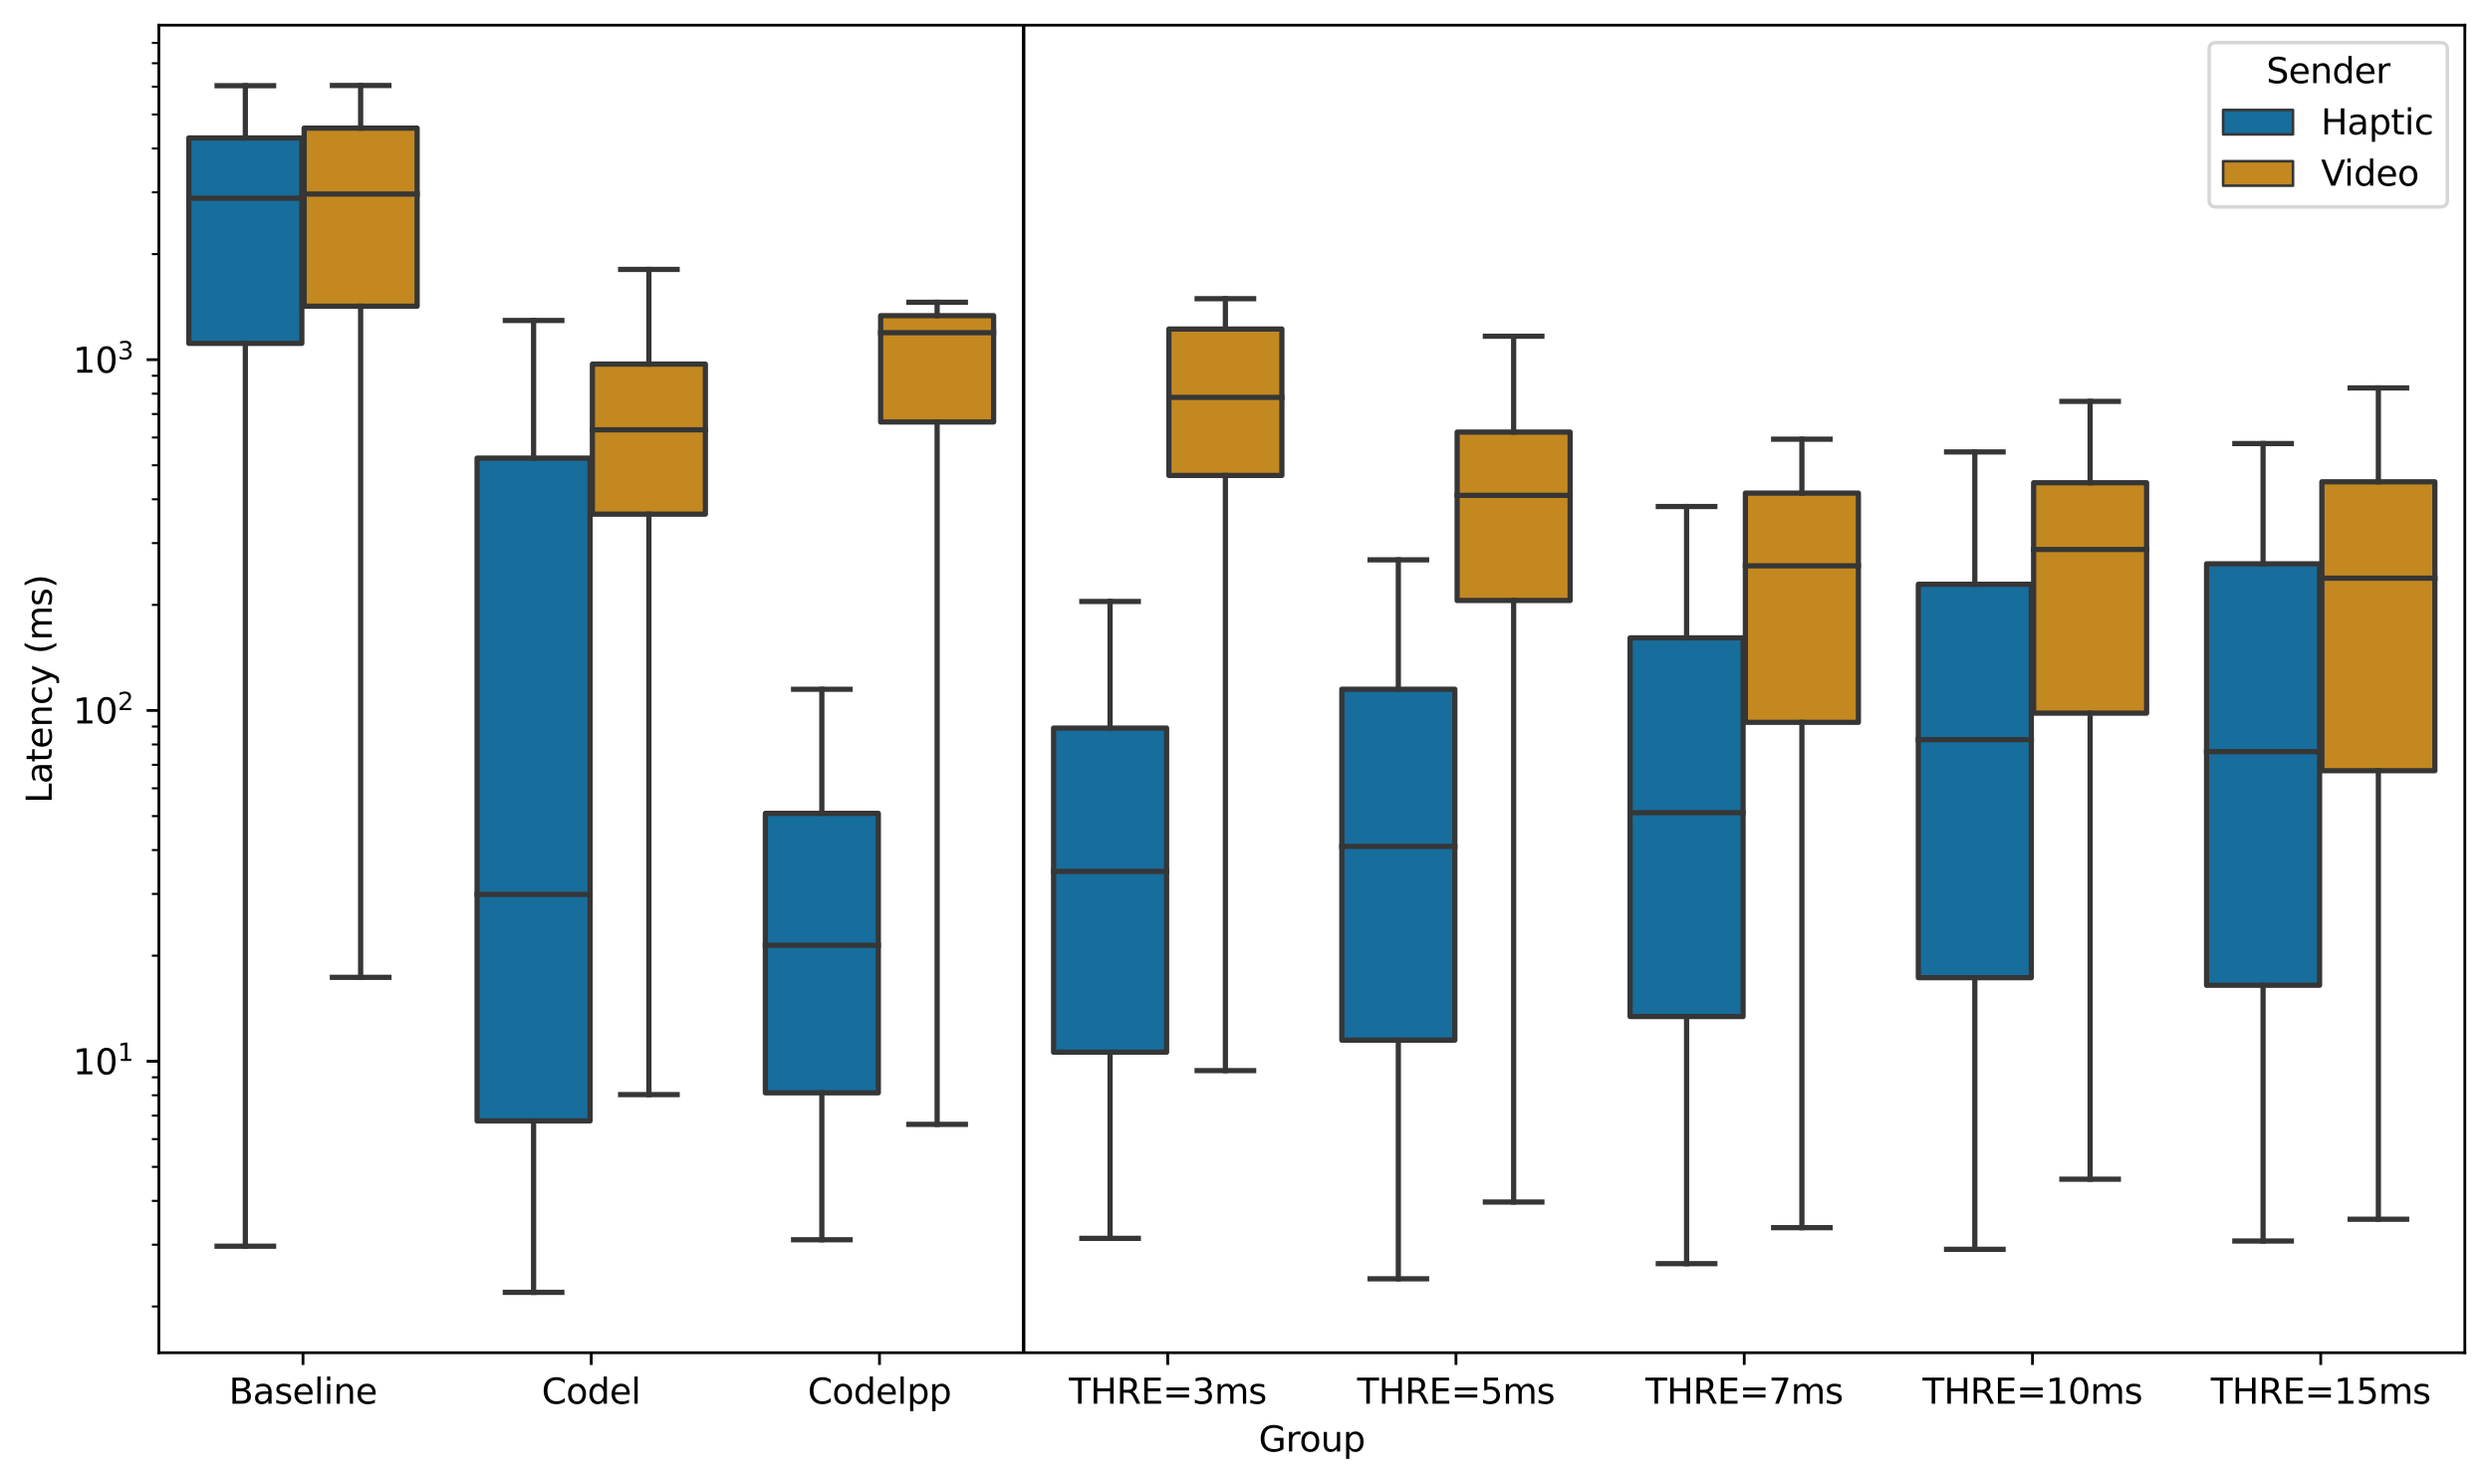 <?xml version="1.0" encoding="utf-8" standalone="no"?>
<!DOCTYPE svg PUBLIC "-//W3C//DTD SVG 1.1//EN"
  "http://www.w3.org/Graphics/SVG/1.1/DTD/svg11.dtd">
<svg xmlns:xlink="http://www.w3.org/1999/xlink" width="712.8pt" height="424.8pt" viewBox="0 0 712.8 424.8" xmlns="http://www.w3.org/2000/svg" version="1.1">
 <defs>
  <style type="text/css">*{stroke-linejoin: round; stroke-linecap: butt}</style>
 </defs>
 <g id="figure_1">
  <g id="patch_1">
   <path d="M 0 424.8 
L 712.8 424.8 
L 712.8 0 
L 0 0 
z
" style="fill: #ffffff"/>
  </g>
  <g id="axes_1">
   <g id="patch_2">
    <path d="M 45.478 387.244 
L 705.6 387.244 
L 705.6 7.2 
L 45.478 7.2 
z
" style="fill: #ffffff"/>
   </g>
   <g id="patch_3">
    <path d="M 54.06 98.296 
L 86.406 98.296 
L 86.406 39.485 
L 54.06 39.485 
L 54.06 98.296 
z
" clip-path="url(#pc4d093d061)" style="fill: #176d9c; stroke: #363636; stroke-width: 1.5; stroke-linejoin: miter"/>
   </g>
   <g id="patch_4">
    <path d="M 87.066 87.662 
L 119.412 87.662 
L 119.412 36.674 
L 87.066 36.674 
L 87.066 87.662 
z
" clip-path="url(#pc4d093d061)" style="fill: #c38820; stroke: #363636; stroke-width: 1.5; stroke-linejoin: miter"/>
   </g>
   <g id="patch_5">
    <path d="M 136.575 320.885 
L 168.921 320.885 
L 168.921 131.146 
L 136.575 131.146 
L 136.575 320.885 
z
" clip-path="url(#pc4d093d061)" style="fill: #176d9c; stroke: #363636; stroke-width: 1.5; stroke-linejoin: miter"/>
   </g>
   <g id="patch_6">
    <path d="M 169.581 147.182 
L 201.927 147.182 
L 201.927 104.231 
L 169.581 104.231 
L 169.581 147.182 
z
" clip-path="url(#pc4d093d061)" style="fill: #c38820; stroke: #363636; stroke-width: 1.5; stroke-linejoin: miter"/>
   </g>
   <g id="patch_7">
    <path d="M 219.09 312.845 
L 251.436 312.845 
L 251.436 232.841 
L 219.09 232.841 
L 219.09 312.845 
z
" clip-path="url(#pc4d093d061)" style="fill: #176d9c; stroke: #363636; stroke-width: 1.5; stroke-linejoin: miter"/>
   </g>
   <g id="patch_8">
    <path d="M 252.096 120.802 
L 284.442 120.802 
L 284.442 90.363 
L 252.096 90.363 
L 252.096 120.802 
z
" clip-path="url(#pc4d093d061)" style="fill: #c38820; stroke: #363636; stroke-width: 1.5; stroke-linejoin: miter"/>
   </g>
   <g id="patch_9">
    <path d="M 301.605 301.22 
L 333.951 301.22 
L 333.951 208.423 
L 301.605 208.423 
L 301.605 301.22 
z
" clip-path="url(#pc4d093d061)" style="fill: #176d9c; stroke: #363636; stroke-width: 1.5; stroke-linejoin: miter"/>
   </g>
   <g id="patch_10">
    <path d="M 334.612 136.107 
L 366.957 136.107 
L 366.957 94.196 
L 334.612 94.196 
L 334.612 136.107 
z
" clip-path="url(#pc4d093d061)" style="fill: #c38820; stroke: #363636; stroke-width: 1.5; stroke-linejoin: miter"/>
   </g>
   <g id="patch_11">
    <path d="M 384.121 297.769 
L 416.467 297.769 
L 416.467 197.302 
L 384.121 197.302 
L 384.121 297.769 
z
" clip-path="url(#pc4d093d061)" style="fill: #176d9c; stroke: #363636; stroke-width: 1.5; stroke-linejoin: miter"/>
   </g>
   <g id="patch_12">
    <path d="M 417.127 171.904 
L 449.473 171.904 
L 449.473 123.7 
L 417.127 123.7 
L 417.127 171.904 
z
" clip-path="url(#pc4d093d061)" style="fill: #c38820; stroke: #363636; stroke-width: 1.5; stroke-linejoin: miter"/>
   </g>
   <g id="patch_13">
    <path d="M 466.636 291.011 
L 498.982 291.011 
L 498.982 182.596 
L 466.636 182.596 
L 466.636 291.011 
z
" clip-path="url(#pc4d093d061)" style="fill: #176d9c; stroke: #363636; stroke-width: 1.5; stroke-linejoin: miter"/>
   </g>
   <g id="patch_14">
    <path d="M 499.642 206.788 
L 531.988 206.788 
L 531.988 141.162 
L 499.642 141.162 
L 499.642 206.788 
z
" clip-path="url(#pc4d093d061)" style="fill: #c38820; stroke: #363636; stroke-width: 1.5; stroke-linejoin: miter"/>
   </g>
   <g id="patch_15">
    <path d="M 549.151 279.875 
L 581.497 279.875 
L 581.497 167.263 
L 549.151 167.263 
L 549.151 279.875 
z
" clip-path="url(#pc4d093d061)" style="fill: #176d9c; stroke: #363636; stroke-width: 1.5; stroke-linejoin: miter"/>
   </g>
   <g id="patch_16">
    <path d="M 582.157 204.148 
L 614.503 204.148 
L 614.503 138.197 
L 582.157 138.197 
L 582.157 204.148 
z
" clip-path="url(#pc4d093d061)" style="fill: #c38820; stroke: #363636; stroke-width: 1.5; stroke-linejoin: miter"/>
   </g>
   <g id="patch_17">
    <path d="M 631.666 282.056 
L 664.012 282.056 
L 664.012 161.408 
L 631.666 161.408 
L 631.666 282.056 
z
" clip-path="url(#pc4d093d061)" style="fill: #176d9c; stroke: #363636; stroke-width: 1.5; stroke-linejoin: miter"/>
   </g>
   <g id="patch_18">
    <path d="M 664.672 220.63 
L 697.018 220.63 
L 697.018 137.931 
L 664.672 137.931 
L 664.672 220.63 
z
" clip-path="url(#pc4d093d061)" style="fill: #c38820; stroke: #363636; stroke-width: 1.5; stroke-linejoin: miter"/>
   </g>
   <g id="patch_19">
    <path d="M 86.736 100826.797 
L 86.736 100826.797 
L 86.736 100826.797 
L 86.736 100826.797 
z
" clip-path="url(#pc4d093d061)" style="fill: #176d9c; stroke: #363636; stroke-width: 0.75; stroke-linejoin: miter"/>
   </g>
   <g id="patch_20">
    <path d="M 86.736 100826.797 
L 86.736 100826.797 
L 86.736 100826.797 
L 86.736 100826.797 
z
" clip-path="url(#pc4d093d061)" style="fill: #c38820; stroke: #363636; stroke-width: 0.75; stroke-linejoin: miter"/>
   </g>
   <g id="matplotlib.axis_1">
    <g id="xtick_1">
     <g id="line2d_1">
      <defs>
       <path id="mf1790485cf" d="M 0 0 
L 0 3.5 
" style="stroke: #000000; stroke-width: 0.8"/>
      </defs>
      <g>
       <use xlink:href="#mf1790485cf" x="86.736" y="387.244" style="stroke: #000000; stroke-width: 0.8"/>
      </g>
     </g>
     <g id="text_1">
      <!-- Baseline -->
      <g transform="translate(65.537 401.842) scale(0.1 -0.1)">
       <defs>
        <path id="DejaVuSans-42" d="M 1259 2228 
L 1259 519 
L 2272 519 
Q 2781 519 3026 730 
Q 3272 941 3272 1375 
Q 3272 1813 3026 2020 
Q 2781 2228 2272 2228 
L 1259 2228 
z
M 1259 4147 
L 1259 2741 
L 2194 2741 
Q 2656 2741 2882 2914 
Q 3109 3088 3109 3444 
Q 3109 3797 2882 3972 
Q 2656 4147 2194 4147 
L 1259 4147 
z
M 628 4666 
L 2241 4666 
Q 2963 4666 3353 4366 
Q 3744 4066 3744 3513 
Q 3744 3084 3544 2831 
Q 3344 2578 2956 2516 
Q 3422 2416 3680 2098 
Q 3938 1781 3938 1306 
Q 3938 681 3513 340 
Q 3088 0 2303 0 
L 628 0 
L 628 4666 
z
" transform="scale(0.016)"/>
        <path id="DejaVuSans-61" d="M 2194 1759 
Q 1497 1759 1228 1600 
Q 959 1441 959 1056 
Q 959 750 1161 570 
Q 1363 391 1709 391 
Q 2188 391 2477 730 
Q 2766 1069 2766 1631 
L 2766 1759 
L 2194 1759 
z
M 3341 1997 
L 3341 0 
L 2766 0 
L 2766 531 
Q 2569 213 2275 61 
Q 1981 -91 1556 -91 
Q 1019 -91 701 211 
Q 384 513 384 1019 
Q 384 1609 779 1909 
Q 1175 2209 1959 2209 
L 2766 2209 
L 2766 2266 
Q 2766 2663 2505 2880 
Q 2244 3097 1772 3097 
Q 1472 3097 1187 3025 
Q 903 2953 641 2809 
L 641 3341 
Q 956 3463 1253 3523 
Q 1550 3584 1831 3584 
Q 2591 3584 2966 3190 
Q 3341 2797 3341 1997 
z
" transform="scale(0.016)"/>
        <path id="DejaVuSans-73" d="M 2834 3397 
L 2834 2853 
Q 2591 2978 2328 3040 
Q 2066 3103 1784 3103 
Q 1356 3103 1142 2972 
Q 928 2841 928 2578 
Q 928 2378 1081 2264 
Q 1234 2150 1697 2047 
L 1894 2003 
Q 2506 1872 2764 1633 
Q 3022 1394 3022 966 
Q 3022 478 2636 193 
Q 2250 -91 1575 -91 
Q 1294 -91 989 -36 
Q 684 19 347 128 
L 347 722 
Q 666 556 975 473 
Q 1284 391 1588 391 
Q 1994 391 2212 530 
Q 2431 669 2431 922 
Q 2431 1156 2273 1281 
Q 2116 1406 1581 1522 
L 1381 1569 
Q 847 1681 609 1914 
Q 372 2147 372 2553 
Q 372 3047 722 3315 
Q 1072 3584 1716 3584 
Q 2034 3584 2315 3537 
Q 2597 3491 2834 3397 
z
" transform="scale(0.016)"/>
        <path id="DejaVuSans-65" d="M 3597 1894 
L 3597 1613 
L 953 1613 
Q 991 1019 1311 708 
Q 1631 397 2203 397 
Q 2534 397 2845 478 
Q 3156 559 3463 722 
L 3463 178 
Q 3153 47 2828 -22 
Q 2503 -91 2169 -91 
Q 1331 -91 842 396 
Q 353 884 353 1716 
Q 353 2575 817 3079 
Q 1281 3584 2069 3584 
Q 2775 3584 3186 3129 
Q 3597 2675 3597 1894 
z
M 3022 2063 
Q 3016 2534 2758 2815 
Q 2500 3097 2075 3097 
Q 1594 3097 1305 2825 
Q 1016 2553 972 2059 
L 3022 2063 
z
" transform="scale(0.016)"/>
        <path id="DejaVuSans-6c" d="M 603 4863 
L 1178 4863 
L 1178 0 
L 603 0 
L 603 4863 
z
" transform="scale(0.016)"/>
        <path id="DejaVuSans-69" d="M 603 3500 
L 1178 3500 
L 1178 0 
L 603 0 
L 603 3500 
z
M 603 4863 
L 1178 4863 
L 1178 4134 
L 603 4134 
L 603 4863 
z
" transform="scale(0.016)"/>
        <path id="DejaVuSans-6e" d="M 3513 2113 
L 3513 0 
L 2938 0 
L 2938 2094 
Q 2938 2591 2744 2837 
Q 2550 3084 2163 3084 
Q 1697 3084 1428 2787 
Q 1159 2491 1159 1978 
L 1159 0 
L 581 0 
L 581 3500 
L 1159 3500 
L 1159 2956 
Q 1366 3272 1645 3428 
Q 1925 3584 2291 3584 
Q 2894 3584 3203 3211 
Q 3513 2838 3513 2113 
z
" transform="scale(0.016)"/>
       </defs>
       <use xlink:href="#DejaVuSans-42"/>
       <use xlink:href="#DejaVuSans-61" x="68.604"/>
       <use xlink:href="#DejaVuSans-73" x="129.883"/>
       <use xlink:href="#DejaVuSans-65" x="181.982"/>
       <use xlink:href="#DejaVuSans-6c" x="243.506"/>
       <use xlink:href="#DejaVuSans-69" x="271.289"/>
       <use xlink:href="#DejaVuSans-6e" x="299.072"/>
       <use xlink:href="#DejaVuSans-65" x="362.451"/>
      </g>
     </g>
    </g>
    <g id="xtick_2">
     <g id="line2d_2">
      <g>
       <use xlink:href="#mf1790485cf" x="169.251" y="387.244" style="stroke: #000000; stroke-width: 0.8"/>
      </g>
     </g>
     <g id="text_2">
      <!-- Codel -->
      <g transform="translate(155.06 401.842) scale(0.1 -0.1)">
       <defs>
        <path id="DejaVuSans-43" d="M 4122 4306 
L 4122 3641 
Q 3803 3938 3442 4084 
Q 3081 4231 2675 4231 
Q 1875 4231 1450 3742 
Q 1025 3253 1025 2328 
Q 1025 1406 1450 917 
Q 1875 428 2675 428 
Q 3081 428 3442 575 
Q 3803 722 4122 1019 
L 4122 359 
Q 3791 134 3420 21 
Q 3050 -91 2638 -91 
Q 1578 -91 968 557 
Q 359 1206 359 2328 
Q 359 3453 968 4101 
Q 1578 4750 2638 4750 
Q 3056 4750 3426 4639 
Q 3797 4528 4122 4306 
z
" transform="scale(0.016)"/>
        <path id="DejaVuSans-6f" d="M 1959 3097 
Q 1497 3097 1228 2736 
Q 959 2375 959 1747 
Q 959 1119 1226 758 
Q 1494 397 1959 397 
Q 2419 397 2687 759 
Q 2956 1122 2956 1747 
Q 2956 2369 2687 2733 
Q 2419 3097 1959 3097 
z
M 1959 3584 
Q 2709 3584 3137 3096 
Q 3566 2609 3566 1747 
Q 3566 888 3137 398 
Q 2709 -91 1959 -91 
Q 1206 -91 779 398 
Q 353 888 353 1747 
Q 353 2609 779 3096 
Q 1206 3584 1959 3584 
z
" transform="scale(0.016)"/>
        <path id="DejaVuSans-64" d="M 2906 2969 
L 2906 4863 
L 3481 4863 
L 3481 0 
L 2906 0 
L 2906 525 
Q 2725 213 2448 61 
Q 2172 -91 1784 -91 
Q 1150 -91 751 415 
Q 353 922 353 1747 
Q 353 2572 751 3078 
Q 1150 3584 1784 3584 
Q 2172 3584 2448 3432 
Q 2725 3281 2906 2969 
z
M 947 1747 
Q 947 1113 1208 752 
Q 1469 391 1925 391 
Q 2381 391 2643 752 
Q 2906 1113 2906 1747 
Q 2906 2381 2643 2742 
Q 2381 3103 1925 3103 
Q 1469 3103 1208 2742 
Q 947 2381 947 1747 
z
" transform="scale(0.016)"/>
       </defs>
       <use xlink:href="#DejaVuSans-43"/>
       <use xlink:href="#DejaVuSans-6f" x="69.824"/>
       <use xlink:href="#DejaVuSans-64" x="131.006"/>
       <use xlink:href="#DejaVuSans-65" x="194.482"/>
       <use xlink:href="#DejaVuSans-6c" x="256.006"/>
      </g>
     </g>
    </g>
    <g id="xtick_3">
     <g id="line2d_3">
      <g>
       <use xlink:href="#mf1790485cf" x="251.766" y="387.244" style="stroke: #000000; stroke-width: 0.8"/>
      </g>
     </g>
     <g id="text_3">
      <!-- Codelpp -->
      <g transform="translate(231.227 401.842) scale(0.1 -0.1)">
       <defs>
        <path id="DejaVuSans-70" d="M 1159 525 
L 1159 -1331 
L 581 -1331 
L 581 3500 
L 1159 3500 
L 1159 2969 
Q 1341 3281 1617 3432 
Q 1894 3584 2278 3584 
Q 2916 3584 3314 3078 
Q 3713 2572 3713 1747 
Q 3713 922 3314 415 
Q 2916 -91 2278 -91 
Q 1894 -91 1617 61 
Q 1341 213 1159 525 
z
M 3116 1747 
Q 3116 2381 2855 2742 
Q 2594 3103 2138 3103 
Q 1681 3103 1420 2742 
Q 1159 2381 1159 1747 
Q 1159 1113 1420 752 
Q 1681 391 2138 391 
Q 2594 391 2855 752 
Q 3116 1113 3116 1747 
z
" transform="scale(0.016)"/>
       </defs>
       <use xlink:href="#DejaVuSans-43"/>
       <use xlink:href="#DejaVuSans-6f" x="69.824"/>
       <use xlink:href="#DejaVuSans-64" x="131.006"/>
       <use xlink:href="#DejaVuSans-65" x="194.482"/>
       <use xlink:href="#DejaVuSans-6c" x="256.006"/>
       <use xlink:href="#DejaVuSans-70" x="283.789"/>
       <use xlink:href="#DejaVuSans-70" x="347.266"/>
      </g>
     </g>
    </g>
    <g id="xtick_4">
     <g id="line2d_4">
      <g>
       <use xlink:href="#mf1790485cf" x="334.281" y="387.244" style="stroke: #000000; stroke-width: 0.8"/>
      </g>
     </g>
     <g id="text_4">
      <!-- THRE=3ms -->
      <g transform="translate(305.988 401.842) scale(0.1 -0.1)">
       <defs>
        <path id="DejaVuSans-54" d="M -19 4666 
L 3928 4666 
L 3928 4134 
L 2272 4134 
L 2272 0 
L 1638 0 
L 1638 4134 
L -19 4134 
L -19 4666 
z
" transform="scale(0.016)"/>
        <path id="DejaVuSans-48" d="M 628 4666 
L 1259 4666 
L 1259 2753 
L 3553 2753 
L 3553 4666 
L 4184 4666 
L 4184 0 
L 3553 0 
L 3553 2222 
L 1259 2222 
L 1259 0 
L 628 0 
L 628 4666 
z
" transform="scale(0.016)"/>
        <path id="DejaVuSans-52" d="M 2841 2188 
Q 3044 2119 3236 1894 
Q 3428 1669 3622 1275 
L 4263 0 
L 3584 0 
L 2988 1197 
Q 2756 1666 2539 1819 
Q 2322 1972 1947 1972 
L 1259 1972 
L 1259 0 
L 628 0 
L 628 4666 
L 2053 4666 
Q 2853 4666 3247 4331 
Q 3641 3997 3641 3322 
Q 3641 2881 3436 2590 
Q 3231 2300 2841 2188 
z
M 1259 4147 
L 1259 2491 
L 2053 2491 
Q 2509 2491 2742 2702 
Q 2975 2913 2975 3322 
Q 2975 3731 2742 3939 
Q 2509 4147 2053 4147 
L 1259 4147 
z
" transform="scale(0.016)"/>
        <path id="DejaVuSans-45" d="M 628 4666 
L 3578 4666 
L 3578 4134 
L 1259 4134 
L 1259 2753 
L 3481 2753 
L 3481 2222 
L 1259 2222 
L 1259 531 
L 3634 531 
L 3634 0 
L 628 0 
L 628 4666 
z
" transform="scale(0.016)"/>
        <path id="DejaVuSans-3d" d="M 678 2906 
L 4684 2906 
L 4684 2381 
L 678 2381 
L 678 2906 
z
M 678 1631 
L 4684 1631 
L 4684 1100 
L 678 1100 
L 678 1631 
z
" transform="scale(0.016)"/>
        <path id="DejaVuSans-33" d="M 2597 2516 
Q 3050 2419 3304 2112 
Q 3559 1806 3559 1356 
Q 3559 666 3084 287 
Q 2609 -91 1734 -91 
Q 1441 -91 1130 -33 
Q 819 25 488 141 
L 488 750 
Q 750 597 1062 519 
Q 1375 441 1716 441 
Q 2309 441 2620 675 
Q 2931 909 2931 1356 
Q 2931 1769 2642 2001 
Q 2353 2234 1838 2234 
L 1294 2234 
L 1294 2753 
L 1863 2753 
Q 2328 2753 2575 2939 
Q 2822 3125 2822 3475 
Q 2822 3834 2567 4026 
Q 2313 4219 1838 4219 
Q 1578 4219 1281 4162 
Q 984 4106 628 3988 
L 628 4550 
Q 988 4650 1302 4700 
Q 1616 4750 1894 4750 
Q 2613 4750 3031 4423 
Q 3450 4097 3450 3541 
Q 3450 3153 3228 2886 
Q 3006 2619 2597 2516 
z
" transform="scale(0.016)"/>
        <path id="DejaVuSans-6d" d="M 3328 2828 
Q 3544 3216 3844 3400 
Q 4144 3584 4550 3584 
Q 5097 3584 5394 3201 
Q 5691 2819 5691 2113 
L 5691 0 
L 5113 0 
L 5113 2094 
Q 5113 2597 4934 2840 
Q 4756 3084 4391 3084 
Q 3944 3084 3684 2787 
Q 3425 2491 3425 1978 
L 3425 0 
L 2847 0 
L 2847 2094 
Q 2847 2600 2669 2842 
Q 2491 3084 2119 3084 
Q 1678 3084 1418 2786 
Q 1159 2488 1159 1978 
L 1159 0 
L 581 0 
L 581 3500 
L 1159 3500 
L 1159 2956 
Q 1356 3278 1631 3431 
Q 1906 3584 2284 3584 
Q 2666 3584 2933 3390 
Q 3200 3197 3328 2828 
z
" transform="scale(0.016)"/>
       </defs>
       <use xlink:href="#DejaVuSans-54"/>
       <use xlink:href="#DejaVuSans-48" x="61.084"/>
       <use xlink:href="#DejaVuSans-52" x="136.279"/>
       <use xlink:href="#DejaVuSans-45" x="205.762"/>
       <use xlink:href="#DejaVuSans-3d" x="268.945"/>
       <use xlink:href="#DejaVuSans-33" x="352.734"/>
       <use xlink:href="#DejaVuSans-6d" x="416.357"/>
       <use xlink:href="#DejaVuSans-73" x="513.77"/>
      </g>
     </g>
    </g>
    <g id="xtick_5">
     <g id="line2d_5">
      <g>
       <use xlink:href="#mf1790485cf" x="416.797" y="387.244" style="stroke: #000000; stroke-width: 0.8"/>
      </g>
     </g>
     <g id="text_5">
      <!-- THRE=5ms -->
      <g transform="translate(388.503 401.842) scale(0.1 -0.1)">
       <defs>
        <path id="DejaVuSans-35" d="M 691 4666 
L 3169 4666 
L 3169 4134 
L 1269 4134 
L 1269 2991 
Q 1406 3038 1543 3061 
Q 1681 3084 1819 3084 
Q 2600 3084 3056 2656 
Q 3513 2228 3513 1497 
Q 3513 744 3044 326 
Q 2575 -91 1722 -91 
Q 1428 -91 1123 -41 
Q 819 9 494 109 
L 494 744 
Q 775 591 1075 516 
Q 1375 441 1709 441 
Q 2250 441 2565 725 
Q 2881 1009 2881 1497 
Q 2881 1984 2565 2268 
Q 2250 2553 1709 2553 
Q 1456 2553 1204 2497 
Q 953 2441 691 2322 
L 691 4666 
z
" transform="scale(0.016)"/>
       </defs>
       <use xlink:href="#DejaVuSans-54"/>
       <use xlink:href="#DejaVuSans-48" x="61.084"/>
       <use xlink:href="#DejaVuSans-52" x="136.279"/>
       <use xlink:href="#DejaVuSans-45" x="205.762"/>
       <use xlink:href="#DejaVuSans-3d" x="268.945"/>
       <use xlink:href="#DejaVuSans-35" x="352.734"/>
       <use xlink:href="#DejaVuSans-6d" x="416.357"/>
       <use xlink:href="#DejaVuSans-73" x="513.77"/>
      </g>
     </g>
    </g>
    <g id="xtick_6">
     <g id="line2d_6">
      <g>
       <use xlink:href="#mf1790485cf" x="499.312" y="387.244" style="stroke: #000000; stroke-width: 0.8"/>
      </g>
     </g>
     <g id="text_6">
      <!-- THRE=7ms -->
      <g transform="translate(471.018 401.842) scale(0.1 -0.1)">
       <defs>
        <path id="DejaVuSans-37" d="M 525 4666 
L 3525 4666 
L 3525 4397 
L 1831 0 
L 1172 0 
L 2766 4134 
L 525 4134 
L 525 4666 
z
" transform="scale(0.016)"/>
       </defs>
       <use xlink:href="#DejaVuSans-54"/>
       <use xlink:href="#DejaVuSans-48" x="61.084"/>
       <use xlink:href="#DejaVuSans-52" x="136.279"/>
       <use xlink:href="#DejaVuSans-45" x="205.762"/>
       <use xlink:href="#DejaVuSans-3d" x="268.945"/>
       <use xlink:href="#DejaVuSans-37" x="352.734"/>
       <use xlink:href="#DejaVuSans-6d" x="416.357"/>
       <use xlink:href="#DejaVuSans-73" x="513.77"/>
      </g>
     </g>
    </g>
    <g id="xtick_7">
     <g id="line2d_7">
      <g>
       <use xlink:href="#mf1790485cf" x="581.827" y="387.244" style="stroke: #000000; stroke-width: 0.8"/>
      </g>
     </g>
     <g id="text_7">
      <!-- THRE=10ms -->
      <g transform="translate(550.352 401.842) scale(0.1 -0.1)">
       <defs>
        <path id="DejaVuSans-31" d="M 794 531 
L 1825 531 
L 1825 4091 
L 703 3866 
L 703 4441 
L 1819 4666 
L 2450 4666 
L 2450 531 
L 3481 531 
L 3481 0 
L 794 0 
L 794 531 
z
" transform="scale(0.016)"/>
        <path id="DejaVuSans-30" d="M 2034 4250 
Q 1547 4250 1301 3770 
Q 1056 3291 1056 2328 
Q 1056 1369 1301 889 
Q 1547 409 2034 409 
Q 2525 409 2770 889 
Q 3016 1369 3016 2328 
Q 3016 3291 2770 3770 
Q 2525 4250 2034 4250 
z
M 2034 4750 
Q 2819 4750 3233 4129 
Q 3647 3509 3647 2328 
Q 3647 1150 3233 529 
Q 2819 -91 2034 -91 
Q 1250 -91 836 529 
Q 422 1150 422 2328 
Q 422 3509 836 4129 
Q 1250 4750 2034 4750 
z
" transform="scale(0.016)"/>
       </defs>
       <use xlink:href="#DejaVuSans-54"/>
       <use xlink:href="#DejaVuSans-48" x="61.084"/>
       <use xlink:href="#DejaVuSans-52" x="136.279"/>
       <use xlink:href="#DejaVuSans-45" x="205.762"/>
       <use xlink:href="#DejaVuSans-3d" x="268.945"/>
       <use xlink:href="#DejaVuSans-31" x="352.734"/>
       <use xlink:href="#DejaVuSans-30" x="416.357"/>
       <use xlink:href="#DejaVuSans-6d" x="479.98"/>
       <use xlink:href="#DejaVuSans-73" x="577.393"/>
      </g>
     </g>
    </g>
    <g id="xtick_8">
     <g id="line2d_8">
      <g>
       <use xlink:href="#mf1790485cf" x="664.342" y="387.244" style="stroke: #000000; stroke-width: 0.8"/>
      </g>
     </g>
     <g id="text_8">
      <!-- THRE=15ms -->
      <g transform="translate(632.867 401.842) scale(0.1 -0.1)">
       <use xlink:href="#DejaVuSans-54"/>
       <use xlink:href="#DejaVuSans-48" x="61.084"/>
       <use xlink:href="#DejaVuSans-52" x="136.279"/>
       <use xlink:href="#DejaVuSans-45" x="205.762"/>
       <use xlink:href="#DejaVuSans-3d" x="268.945"/>
       <use xlink:href="#DejaVuSans-31" x="352.734"/>
       <use xlink:href="#DejaVuSans-35" x="416.357"/>
       <use xlink:href="#DejaVuSans-6d" x="479.98"/>
       <use xlink:href="#DejaVuSans-73" x="577.393"/>
      </g>
     </g>
    </g>
    <g id="text_9">
     <!-- Group -->
     <g transform="translate(360.32 415.52) scale(0.1 -0.1)">
      <defs>
       <path id="DejaVuSans-47" d="M 3809 666 
L 3809 1919 
L 2778 1919 
L 2778 2438 
L 4434 2438 
L 4434 434 
Q 4069 175 3628 42 
Q 3188 -91 2688 -91 
Q 1594 -91 976 548 
Q 359 1188 359 2328 
Q 359 3472 976 4111 
Q 1594 4750 2688 4750 
Q 3144 4750 3555 4637 
Q 3966 4525 4313 4306 
L 4313 3634 
Q 3963 3931 3569 4081 
Q 3175 4231 2741 4231 
Q 1884 4231 1454 3753 
Q 1025 3275 1025 2328 
Q 1025 1384 1454 906 
Q 1884 428 2741 428 
Q 3075 428 3337 486 
Q 3600 544 3809 666 
z
" transform="scale(0.016)"/>
       <path id="DejaVuSans-72" d="M 2631 2963 
Q 2534 3019 2420 3045 
Q 2306 3072 2169 3072 
Q 1681 3072 1420 2755 
Q 1159 2438 1159 1844 
L 1159 0 
L 581 0 
L 581 3500 
L 1159 3500 
L 1159 2956 
Q 1341 3275 1631 3429 
Q 1922 3584 2338 3584 
Q 2397 3584 2469 3576 
Q 2541 3569 2628 3553 
L 2631 2963 
z
" transform="scale(0.016)"/>
       <path id="DejaVuSans-75" d="M 544 1381 
L 544 3500 
L 1119 3500 
L 1119 1403 
Q 1119 906 1312 657 
Q 1506 409 1894 409 
Q 2359 409 2629 706 
Q 2900 1003 2900 1516 
L 2900 3500 
L 3475 3500 
L 3475 0 
L 2900 0 
L 2900 538 
Q 2691 219 2414 64 
Q 2138 -91 1772 -91 
Q 1169 -91 856 284 
Q 544 659 544 1381 
z
M 1991 3584 
L 1991 3584 
z
" transform="scale(0.016)"/>
      </defs>
      <use xlink:href="#DejaVuSans-47"/>
      <use xlink:href="#DejaVuSans-72" x="77.49"/>
      <use xlink:href="#DejaVuSans-6f" x="116.354"/>
      <use xlink:href="#DejaVuSans-75" x="177.535"/>
      <use xlink:href="#DejaVuSans-70" x="240.914"/>
     </g>
    </g>
   </g>
   <g id="matplotlib.axis_2">
    <g id="ytick_1">
     <g id="line2d_9">
      <defs>
       <path id="m118522287c" d="M 0 0 
L -3.5 0 
" style="stroke: #000000; stroke-width: 0.8"/>
      </defs>
      <g>
       <use xlink:href="#m118522287c" x="45.478" y="303.814" style="stroke: #000000; stroke-width: 0.8"/>
      </g>
     </g>
     <g id="text_10">
      <!-- $\mathdefault{10^{1}}$ -->
      <g transform="translate(20.878 307.614) scale(0.1 -0.1)">
       <use xlink:href="#DejaVuSans-31" transform="translate(0 0.684)"/>
       <use xlink:href="#DejaVuSans-30" transform="translate(63.623 0.684)"/>
       <use xlink:href="#DejaVuSans-31" transform="translate(128.203 38.966) scale(0.7)"/>
      </g>
     </g>
    </g>
    <g id="ytick_2">
     <g id="line2d_10">
      <g>
       <use xlink:href="#m118522287c" x="45.478" y="203.392" style="stroke: #000000; stroke-width: 0.8"/>
      </g>
     </g>
     <g id="text_11">
      <!-- $\mathdefault{10^{2}}$ -->
      <g transform="translate(20.878 207.191) scale(0.1 -0.1)">
       <defs>
        <path id="DejaVuSans-32" d="M 1228 531 
L 3431 531 
L 3431 0 
L 469 0 
L 469 531 
Q 828 903 1448 1529 
Q 2069 2156 2228 2338 
Q 2531 2678 2651 2914 
Q 2772 3150 2772 3378 
Q 2772 3750 2511 3984 
Q 2250 4219 1831 4219 
Q 1534 4219 1204 4116 
Q 875 4013 500 3803 
L 500 4441 
Q 881 4594 1212 4672 
Q 1544 4750 1819 4750 
Q 2544 4750 2975 4387 
Q 3406 4025 3406 3419 
Q 3406 3131 3298 2873 
Q 3191 2616 2906 2266 
Q 2828 2175 2409 1742 
Q 1991 1309 1228 531 
z
" transform="scale(0.016)"/>
       </defs>
       <use xlink:href="#DejaVuSans-31" transform="translate(0 0.766)"/>
       <use xlink:href="#DejaVuSans-30" transform="translate(63.623 0.766)"/>
       <use xlink:href="#DejaVuSans-32" transform="translate(128.203 39.047) scale(0.7)"/>
      </g>
     </g>
    </g>
    <g id="ytick_3">
     <g id="line2d_11">
      <g>
       <use xlink:href="#m118522287c" x="45.478" y="102.969" style="stroke: #000000; stroke-width: 0.8"/>
      </g>
     </g>
     <g id="text_12">
      <!-- $\mathdefault{10^{3}}$ -->
      <g transform="translate(20.878 106.768) scale(0.1 -0.1)">
       <use xlink:href="#DejaVuSans-31" transform="translate(0 0.766)"/>
       <use xlink:href="#DejaVuSans-30" transform="translate(63.623 0.766)"/>
       <use xlink:href="#DejaVuSans-33" transform="translate(128.203 39.047) scale(0.7)"/>
      </g>
     </g>
    </g>
    <g id="ytick_4">
     <g id="line2d_12">
      <defs>
       <path id="m71fd89f440" d="M 0 0 
L -2 0 
" style="stroke: #000000; stroke-width: 0.6"/>
      </defs>
      <g>
       <use xlink:href="#m71fd89f440" x="45.478" y="374.007" style="stroke: #000000; stroke-width: 0.6"/>
      </g>
     </g>
    </g>
    <g id="ytick_5">
     <g id="line2d_13">
      <g>
       <use xlink:href="#m71fd89f440" x="45.478" y="356.323" style="stroke: #000000; stroke-width: 0.6"/>
      </g>
     </g>
    </g>
    <g id="ytick_6">
     <g id="line2d_14">
      <g>
       <use xlink:href="#m71fd89f440" x="45.478" y="343.776" style="stroke: #000000; stroke-width: 0.6"/>
      </g>
     </g>
    </g>
    <g id="ytick_7">
     <g id="line2d_15">
      <g>
       <use xlink:href="#m71fd89f440" x="45.478" y="334.045" style="stroke: #000000; stroke-width: 0.6"/>
      </g>
     </g>
    </g>
    <g id="ytick_8">
     <g id="line2d_16">
      <g>
       <use xlink:href="#m71fd89f440" x="45.478" y="326.093" style="stroke: #000000; stroke-width: 0.6"/>
      </g>
     </g>
    </g>
    <g id="ytick_9">
     <g id="line2d_17">
      <g>
       <use xlink:href="#m71fd89f440" x="45.478" y="319.37" style="stroke: #000000; stroke-width: 0.6"/>
      </g>
     </g>
    </g>
    <g id="ytick_10">
     <g id="line2d_18">
      <g>
       <use xlink:href="#m71fd89f440" x="45.478" y="313.546" style="stroke: #000000; stroke-width: 0.6"/>
      </g>
     </g>
    </g>
    <g id="ytick_11">
     <g id="line2d_19">
      <g>
       <use xlink:href="#m71fd89f440" x="45.478" y="308.409" style="stroke: #000000; stroke-width: 0.6"/>
      </g>
     </g>
    </g>
    <g id="ytick_12">
     <g id="line2d_20">
      <g>
       <use xlink:href="#m71fd89f440" x="45.478" y="273.584" style="stroke: #000000; stroke-width: 0.6"/>
      </g>
     </g>
    </g>
    <g id="ytick_13">
     <g id="line2d_21">
      <g>
       <use xlink:href="#m71fd89f440" x="45.478" y="255.901" style="stroke: #000000; stroke-width: 0.6"/>
      </g>
     </g>
    </g>
    <g id="ytick_14">
     <g id="line2d_22">
      <g>
       <use xlink:href="#m71fd89f440" x="45.478" y="243.354" style="stroke: #000000; stroke-width: 0.6"/>
      </g>
     </g>
    </g>
    <g id="ytick_15">
     <g id="line2d_23">
      <g>
       <use xlink:href="#m71fd89f440" x="45.478" y="233.622" style="stroke: #000000; stroke-width: 0.6"/>
      </g>
     </g>
    </g>
    <g id="ytick_16">
     <g id="line2d_24">
      <g>
       <use xlink:href="#m71fd89f440" x="45.478" y="225.67" style="stroke: #000000; stroke-width: 0.6"/>
      </g>
     </g>
    </g>
    <g id="ytick_17">
     <g id="line2d_25">
      <g>
       <use xlink:href="#m71fd89f440" x="45.478" y="218.947" style="stroke: #000000; stroke-width: 0.6"/>
      </g>
     </g>
    </g>
    <g id="ytick_18">
     <g id="line2d_26">
      <g>
       <use xlink:href="#m71fd89f440" x="45.478" y="213.124" style="stroke: #000000; stroke-width: 0.6"/>
      </g>
     </g>
    </g>
    <g id="ytick_19">
     <g id="line2d_27">
      <g>
       <use xlink:href="#m71fd89f440" x="45.478" y="207.987" style="stroke: #000000; stroke-width: 0.6"/>
      </g>
     </g>
    </g>
    <g id="ytick_20">
     <g id="line2d_28">
      <g>
       <use xlink:href="#m71fd89f440" x="45.478" y="173.162" style="stroke: #000000; stroke-width: 0.6"/>
      </g>
     </g>
    </g>
    <g id="ytick_21">
     <g id="line2d_29">
      <g>
       <use xlink:href="#m71fd89f440" x="45.478" y="155.478" style="stroke: #000000; stroke-width: 0.6"/>
      </g>
     </g>
    </g>
    <g id="ytick_22">
     <g id="line2d_30">
      <g>
       <use xlink:href="#m71fd89f440" x="45.478" y="142.931" style="stroke: #000000; stroke-width: 0.6"/>
      </g>
     </g>
    </g>
    <g id="ytick_23">
     <g id="line2d_31">
      <g>
       <use xlink:href="#m71fd89f440" x="45.478" y="133.199" style="stroke: #000000; stroke-width: 0.6"/>
      </g>
     </g>
    </g>
    <g id="ytick_24">
     <g id="line2d_32">
      <g>
       <use xlink:href="#m71fd89f440" x="45.478" y="125.248" style="stroke: #000000; stroke-width: 0.6"/>
      </g>
     </g>
    </g>
    <g id="ytick_25">
     <g id="line2d_33">
      <g>
       <use xlink:href="#m71fd89f440" x="45.478" y="118.525" style="stroke: #000000; stroke-width: 0.6"/>
      </g>
     </g>
    </g>
    <g id="ytick_26">
     <g id="line2d_34">
      <g>
       <use xlink:href="#m71fd89f440" x="45.478" y="112.701" style="stroke: #000000; stroke-width: 0.6"/>
      </g>
     </g>
    </g>
    <g id="ytick_27">
     <g id="line2d_35">
      <g>
       <use xlink:href="#m71fd89f440" x="45.478" y="107.564" style="stroke: #000000; stroke-width: 0.6"/>
      </g>
     </g>
    </g>
    <g id="ytick_28">
     <g id="line2d_36">
      <g>
       <use xlink:href="#m71fd89f440" x="45.478" y="72.739" style="stroke: #000000; stroke-width: 0.6"/>
      </g>
     </g>
    </g>
    <g id="ytick_29">
     <g id="line2d_37">
      <g>
       <use xlink:href="#m71fd89f440" x="45.478" y="55.055" style="stroke: #000000; stroke-width: 0.6"/>
      </g>
     </g>
    </g>
    <g id="ytick_30">
     <g id="line2d_38">
      <g>
       <use xlink:href="#m71fd89f440" x="45.478" y="42.509" style="stroke: #000000; stroke-width: 0.6"/>
      </g>
     </g>
    </g>
    <g id="ytick_31">
     <g id="line2d_39">
      <g>
       <use xlink:href="#m71fd89f440" x="45.478" y="32.777" style="stroke: #000000; stroke-width: 0.6"/>
      </g>
     </g>
    </g>
    <g id="ytick_32">
     <g id="line2d_40">
      <g>
       <use xlink:href="#m71fd89f440" x="45.478" y="24.825" style="stroke: #000000; stroke-width: 0.6"/>
      </g>
     </g>
    </g>
    <g id="ytick_33">
     <g id="line2d_41">
      <g>
       <use xlink:href="#m71fd89f440" x="45.478" y="18.102" style="stroke: #000000; stroke-width: 0.6"/>
      </g>
     </g>
    </g>
    <g id="ytick_34">
     <g id="line2d_42">
      <g>
       <use xlink:href="#m71fd89f440" x="45.478" y="12.279" style="stroke: #000000; stroke-width: 0.6"/>
      </g>
     </g>
    </g>
    <g id="text_13">
     <!-- Latency (ms) -->
     <g transform="translate(14.798 229.952) rotate(-90) scale(0.1 -0.1)">
      <defs>
       <path id="DejaVuSans-4c" d="M 628 4666 
L 1259 4666 
L 1259 531 
L 3531 531 
L 3531 0 
L 628 0 
L 628 4666 
z
" transform="scale(0.016)"/>
       <path id="DejaVuSans-74" d="M 1172 4494 
L 1172 3500 
L 2356 3500 
L 2356 3053 
L 1172 3053 
L 1172 1153 
Q 1172 725 1289 603 
Q 1406 481 1766 481 
L 2356 481 
L 2356 0 
L 1766 0 
Q 1100 0 847 248 
Q 594 497 594 1153 
L 594 3053 
L 172 3053 
L 172 3500 
L 594 3500 
L 594 4494 
L 1172 4494 
z
" transform="scale(0.016)"/>
       <path id="DejaVuSans-63" d="M 3122 3366 
L 3122 2828 
Q 2878 2963 2633 3030 
Q 2388 3097 2138 3097 
Q 1578 3097 1268 2742 
Q 959 2388 959 1747 
Q 959 1106 1268 751 
Q 1578 397 2138 397 
Q 2388 397 2633 464 
Q 2878 531 3122 666 
L 3122 134 
Q 2881 22 2623 -34 
Q 2366 -91 2075 -91 
Q 1284 -91 818 406 
Q 353 903 353 1747 
Q 353 2603 823 3093 
Q 1294 3584 2113 3584 
Q 2378 3584 2631 3529 
Q 2884 3475 3122 3366 
z
" transform="scale(0.016)"/>
       <path id="DejaVuSans-79" d="M 2059 -325 
Q 1816 -950 1584 -1140 
Q 1353 -1331 966 -1331 
L 506 -1331 
L 506 -850 
L 844 -850 
Q 1081 -850 1212 -737 
Q 1344 -625 1503 -206 
L 1606 56 
L 191 3500 
L 800 3500 
L 1894 763 
L 2988 3500 
L 3597 3500 
L 2059 -325 
z
" transform="scale(0.016)"/>
       <path id="DejaVuSans-20" transform="scale(0.016)"/>
       <path id="DejaVuSans-28" d="M 1984 4856 
Q 1566 4138 1362 3434 
Q 1159 2731 1159 2009 
Q 1159 1288 1364 580 
Q 1569 -128 1984 -844 
L 1484 -844 
Q 1016 -109 783 600 
Q 550 1309 550 2009 
Q 550 2706 781 3412 
Q 1013 4119 1484 4856 
L 1984 4856 
z
" transform="scale(0.016)"/>
       <path id="DejaVuSans-29" d="M 513 4856 
L 1013 4856 
Q 1481 4119 1714 3412 
Q 1947 2706 1947 2009 
Q 1947 1309 1714 600 
Q 1481 -109 1013 -844 
L 513 -844 
Q 928 -128 1133 580 
Q 1338 1288 1338 2009 
Q 1338 2731 1133 3434 
Q 928 4138 513 4856 
z
" transform="scale(0.016)"/>
      </defs>
      <use xlink:href="#DejaVuSans-4c"/>
      <use xlink:href="#DejaVuSans-61" x="55.713"/>
      <use xlink:href="#DejaVuSans-74" x="116.992"/>
      <use xlink:href="#DejaVuSans-65" x="156.201"/>
      <use xlink:href="#DejaVuSans-6e" x="217.725"/>
      <use xlink:href="#DejaVuSans-63" x="281.104"/>
      <use xlink:href="#DejaVuSans-79" x="336.084"/>
      <use xlink:href="#DejaVuSans-20" x="395.264"/>
      <use xlink:href="#DejaVuSans-28" x="427.051"/>
      <use xlink:href="#DejaVuSans-6d" x="466.064"/>
      <use xlink:href="#DejaVuSans-73" x="563.477"/>
      <use xlink:href="#DejaVuSans-29" x="615.576"/>
     </g>
    </g>
   </g>
   <g id="line2d_43">
    <path d="M 70.233 98.296 
L 70.233 356.747 
" clip-path="url(#pc4d093d061)" style="fill: none; stroke: #363636; stroke-width: 1.5; stroke-linecap: square"/>
   </g>
   <g id="line2d_44">
    <path d="M 70.233 39.485 
L 70.233 24.535 
" clip-path="url(#pc4d093d061)" style="fill: none; stroke: #363636; stroke-width: 1.5; stroke-linecap: square"/>
   </g>
   <g id="line2d_45">
    <path d="M 62.146 356.747 
L 78.319 356.747 
" clip-path="url(#pc4d093d061)" style="fill: none; stroke: #363636; stroke-width: 1.5; stroke-linecap: square"/>
   </g>
   <g id="line2d_46">
    <path d="M 62.146 24.535 
L 78.319 24.535 
" clip-path="url(#pc4d093d061)" style="fill: none; stroke: #363636; stroke-width: 1.5; stroke-linecap: square"/>
   </g>
   <g id="line2d_47">
    <path d="M 103.239 87.662 
L 103.239 279.781 
" clip-path="url(#pc4d093d061)" style="fill: none; stroke: #363636; stroke-width: 1.5; stroke-linecap: square"/>
   </g>
   <g id="line2d_48">
    <path d="M 103.239 36.674 
L 103.239 24.475 
" clip-path="url(#pc4d093d061)" style="fill: none; stroke: #363636; stroke-width: 1.5; stroke-linecap: square"/>
   </g>
   <g id="line2d_49">
    <path d="M 95.152 279.781 
L 111.325 279.781 
" clip-path="url(#pc4d093d061)" style="fill: none; stroke: #363636; stroke-width: 1.5; stroke-linecap: square"/>
   </g>
   <g id="line2d_50">
    <path d="M 95.152 24.475 
L 111.325 24.475 
" clip-path="url(#pc4d093d061)" style="fill: none; stroke: #363636; stroke-width: 1.5; stroke-linecap: square"/>
   </g>
   <g id="line2d_51">
    <path d="M 152.748 320.885 
L 152.748 369.969 
" clip-path="url(#pc4d093d061)" style="fill: none; stroke: #363636; stroke-width: 1.5; stroke-linecap: square"/>
   </g>
   <g id="line2d_52">
    <path d="M 152.748 131.146 
L 152.748 91.74 
" clip-path="url(#pc4d093d061)" style="fill: none; stroke: #363636; stroke-width: 1.5; stroke-linecap: square"/>
   </g>
   <g id="line2d_53">
    <path d="M 144.661 369.969 
L 160.834 369.969 
" clip-path="url(#pc4d093d061)" style="fill: none; stroke: #363636; stroke-width: 1.5; stroke-linecap: square"/>
   </g>
   <g id="line2d_54">
    <path d="M 144.661 91.74 
L 160.834 91.74 
" clip-path="url(#pc4d093d061)" style="fill: none; stroke: #363636; stroke-width: 1.5; stroke-linecap: square"/>
   </g>
   <g id="line2d_55">
    <path d="M 185.754 147.182 
L 185.754 313.35 
" clip-path="url(#pc4d093d061)" style="fill: none; stroke: #363636; stroke-width: 1.5; stroke-linecap: square"/>
   </g>
   <g id="line2d_56">
    <path d="M 185.754 104.231 
L 185.754 77.123 
" clip-path="url(#pc4d093d061)" style="fill: none; stroke: #363636; stroke-width: 1.5; stroke-linecap: square"/>
   </g>
   <g id="line2d_57">
    <path d="M 177.668 313.35 
L 193.841 313.35 
" clip-path="url(#pc4d093d061)" style="fill: none; stroke: #363636; stroke-width: 1.5; stroke-linecap: square"/>
   </g>
   <g id="line2d_58">
    <path d="M 177.668 77.123 
L 193.841 77.123 
" clip-path="url(#pc4d093d061)" style="fill: none; stroke: #363636; stroke-width: 1.5; stroke-linecap: square"/>
   </g>
   <g id="line2d_59">
    <path d="M 235.263 312.845 
L 235.263 354.907 
" clip-path="url(#pc4d093d061)" style="fill: none; stroke: #363636; stroke-width: 1.5; stroke-linecap: square"/>
   </g>
   <g id="line2d_60">
    <path d="M 235.263 232.841 
L 235.263 197.321 
" clip-path="url(#pc4d093d061)" style="fill: none; stroke: #363636; stroke-width: 1.5; stroke-linecap: square"/>
   </g>
   <g id="line2d_61">
    <path d="M 227.177 354.907 
L 243.35 354.907 
" clip-path="url(#pc4d093d061)" style="fill: none; stroke: #363636; stroke-width: 1.5; stroke-linecap: square"/>
   </g>
   <g id="line2d_62">
    <path d="M 227.177 197.321 
L 243.35 197.321 
" clip-path="url(#pc4d093d061)" style="fill: none; stroke: #363636; stroke-width: 1.5; stroke-linecap: square"/>
   </g>
   <g id="line2d_63">
    <path d="M 268.269 120.802 
L 268.269 321.864 
" clip-path="url(#pc4d093d061)" style="fill: none; stroke: #363636; stroke-width: 1.5; stroke-linecap: square"/>
   </g>
   <g id="line2d_64">
    <path d="M 268.269 90.363 
L 268.269 86.527 
" clip-path="url(#pc4d093d061)" style="fill: none; stroke: #363636; stroke-width: 1.5; stroke-linecap: square"/>
   </g>
   <g id="line2d_65">
    <path d="M 260.183 321.864 
L 276.356 321.864 
" clip-path="url(#pc4d093d061)" style="fill: none; stroke: #363636; stroke-width: 1.5; stroke-linecap: square"/>
   </g>
   <g id="line2d_66">
    <path d="M 260.183 86.527 
L 276.356 86.527 
" clip-path="url(#pc4d093d061)" style="fill: none; stroke: #363636; stroke-width: 1.5; stroke-linecap: square"/>
   </g>
   <g id="line2d_67">
    <path d="M 317.778 301.22 
L 317.778 354.515 
" clip-path="url(#pc4d093d061)" style="fill: none; stroke: #363636; stroke-width: 1.5; stroke-linecap: square"/>
   </g>
   <g id="line2d_68">
    <path d="M 317.778 208.423 
L 317.778 172.176 
" clip-path="url(#pc4d093d061)" style="fill: none; stroke: #363636; stroke-width: 1.5; stroke-linecap: square"/>
   </g>
   <g id="line2d_69">
    <path d="M 309.692 354.515 
L 325.865 354.515 
" clip-path="url(#pc4d093d061)" style="fill: none; stroke: #363636; stroke-width: 1.5; stroke-linecap: square"/>
   </g>
   <g id="line2d_70">
    <path d="M 309.692 172.176 
L 325.865 172.176 
" clip-path="url(#pc4d093d061)" style="fill: none; stroke: #363636; stroke-width: 1.5; stroke-linecap: square"/>
   </g>
   <g id="line2d_71">
    <path d="M 350.784 136.107 
L 350.784 306.485 
" clip-path="url(#pc4d093d061)" style="fill: none; stroke: #363636; stroke-width: 1.5; stroke-linecap: square"/>
   </g>
   <g id="line2d_72">
    <path d="M 350.784 94.196 
L 350.784 85.509 
" clip-path="url(#pc4d093d061)" style="fill: none; stroke: #363636; stroke-width: 1.5; stroke-linecap: square"/>
   </g>
   <g id="line2d_73">
    <path d="M 342.698 306.485 
L 358.871 306.485 
" clip-path="url(#pc4d093d061)" style="fill: none; stroke: #363636; stroke-width: 1.5; stroke-linecap: square"/>
   </g>
   <g id="line2d_74">
    <path d="M 342.698 85.509 
L 358.871 85.509 
" clip-path="url(#pc4d093d061)" style="fill: none; stroke: #363636; stroke-width: 1.5; stroke-linecap: square"/>
   </g>
   <g id="line2d_75">
    <path d="M 400.294 297.769 
L 400.294 366.091 
" clip-path="url(#pc4d093d061)" style="fill: none; stroke: #363636; stroke-width: 1.5; stroke-linecap: square"/>
   </g>
   <g id="line2d_76">
    <path d="M 400.294 197.302 
L 400.294 160.268 
" clip-path="url(#pc4d093d061)" style="fill: none; stroke: #363636; stroke-width: 1.5; stroke-linecap: square"/>
   </g>
   <g id="line2d_77">
    <path d="M 392.207 366.091 
L 408.38 366.091 
" clip-path="url(#pc4d093d061)" style="fill: none; stroke: #363636; stroke-width: 1.5; stroke-linecap: square"/>
   </g>
   <g id="line2d_78">
    <path d="M 392.207 160.268 
L 408.38 160.268 
" clip-path="url(#pc4d093d061)" style="fill: none; stroke: #363636; stroke-width: 1.5; stroke-linecap: square"/>
   </g>
   <g id="line2d_79">
    <path d="M 433.3 171.904 
L 433.3 344.116 
" clip-path="url(#pc4d093d061)" style="fill: none; stroke: #363636; stroke-width: 1.5; stroke-linecap: square"/>
   </g>
   <g id="line2d_80">
    <path d="M 433.3 123.7 
L 433.3 96.257 
" clip-path="url(#pc4d093d061)" style="fill: none; stroke: #363636; stroke-width: 1.5; stroke-linecap: square"/>
   </g>
   <g id="line2d_81">
    <path d="M 425.213 344.116 
L 441.386 344.116 
" clip-path="url(#pc4d093d061)" style="fill: none; stroke: #363636; stroke-width: 1.5; stroke-linecap: square"/>
   </g>
   <g id="line2d_82">
    <path d="M 425.213 96.257 
L 441.386 96.257 
" clip-path="url(#pc4d093d061)" style="fill: none; stroke: #363636; stroke-width: 1.5; stroke-linecap: square"/>
   </g>
   <g id="line2d_83">
    <path d="M 482.809 291.011 
L 482.809 361.75 
" clip-path="url(#pc4d093d061)" style="fill: none; stroke: #363636; stroke-width: 1.5; stroke-linecap: square"/>
   </g>
   <g id="line2d_84">
    <path d="M 482.809 182.596 
L 482.809 145.004 
" clip-path="url(#pc4d093d061)" style="fill: none; stroke: #363636; stroke-width: 1.5; stroke-linecap: square"/>
   </g>
   <g id="line2d_85">
    <path d="M 474.722 361.75 
L 490.895 361.75 
" clip-path="url(#pc4d093d061)" style="fill: none; stroke: #363636; stroke-width: 1.5; stroke-linecap: square"/>
   </g>
   <g id="line2d_86">
    <path d="M 474.722 145.004 
L 490.895 145.004 
" clip-path="url(#pc4d093d061)" style="fill: none; stroke: #363636; stroke-width: 1.5; stroke-linecap: square"/>
   </g>
   <g id="line2d_87">
    <path d="M 515.815 206.788 
L 515.815 351.445 
" clip-path="url(#pc4d093d061)" style="fill: none; stroke: #363636; stroke-width: 1.5; stroke-linecap: square"/>
   </g>
   <g id="line2d_88">
    <path d="M 515.815 141.162 
L 515.815 125.735 
" clip-path="url(#pc4d093d061)" style="fill: none; stroke: #363636; stroke-width: 1.5; stroke-linecap: square"/>
   </g>
   <g id="line2d_89">
    <path d="M 507.728 351.445 
L 523.901 351.445 
" clip-path="url(#pc4d093d061)" style="fill: none; stroke: #363636; stroke-width: 1.5; stroke-linecap: square"/>
   </g>
   <g id="line2d_90">
    <path d="M 507.728 125.735 
L 523.901 125.735 
" clip-path="url(#pc4d093d061)" style="fill: none; stroke: #363636; stroke-width: 1.5; stroke-linecap: square"/>
   </g>
   <g id="line2d_91">
    <path d="M 565.324 279.875 
L 565.324 357.652 
" clip-path="url(#pc4d093d061)" style="fill: none; stroke: #363636; stroke-width: 1.5; stroke-linecap: square"/>
   </g>
   <g id="line2d_92">
    <path d="M 565.324 167.263 
L 565.324 129.373 
" clip-path="url(#pc4d093d061)" style="fill: none; stroke: #363636; stroke-width: 1.5; stroke-linecap: square"/>
   </g>
   <g id="line2d_93">
    <path d="M 557.238 357.652 
L 573.411 357.652 
" clip-path="url(#pc4d093d061)" style="fill: none; stroke: #363636; stroke-width: 1.5; stroke-linecap: square"/>
   </g>
   <g id="line2d_94">
    <path d="M 557.238 129.373 
L 573.411 129.373 
" clip-path="url(#pc4d093d061)" style="fill: none; stroke: #363636; stroke-width: 1.5; stroke-linecap: square"/>
   </g>
   <g id="line2d_95">
    <path d="M 598.33 204.148 
L 598.33 337.577 
" clip-path="url(#pc4d093d061)" style="fill: none; stroke: #363636; stroke-width: 1.5; stroke-linecap: square"/>
   </g>
   <g id="line2d_96">
    <path d="M 598.33 138.197 
L 598.33 114.904 
" clip-path="url(#pc4d093d061)" style="fill: none; stroke: #363636; stroke-width: 1.5; stroke-linecap: square"/>
   </g>
   <g id="line2d_97">
    <path d="M 590.244 337.577 
L 606.417 337.577 
" clip-path="url(#pc4d093d061)" style="fill: none; stroke: #363636; stroke-width: 1.5; stroke-linecap: square"/>
   </g>
   <g id="line2d_98">
    <path d="M 590.244 114.904 
L 606.417 114.904 
" clip-path="url(#pc4d093d061)" style="fill: none; stroke: #363636; stroke-width: 1.5; stroke-linecap: square"/>
   </g>
   <g id="line2d_99">
    <path d="M 647.839 282.056 
L 647.839 355.275 
" clip-path="url(#pc4d093d061)" style="fill: none; stroke: #363636; stroke-width: 1.5; stroke-linecap: square"/>
   </g>
   <g id="line2d_100">
    <path d="M 647.839 161.408 
L 647.839 126.984 
" clip-path="url(#pc4d093d061)" style="fill: none; stroke: #363636; stroke-width: 1.5; stroke-linecap: square"/>
   </g>
   <g id="line2d_101">
    <path d="M 639.753 355.275 
L 655.926 355.275 
" clip-path="url(#pc4d093d061)" style="fill: none; stroke: #363636; stroke-width: 1.5; stroke-linecap: square"/>
   </g>
   <g id="line2d_102">
    <path d="M 639.753 126.984 
L 655.926 126.984 
" clip-path="url(#pc4d093d061)" style="fill: none; stroke: #363636; stroke-width: 1.5; stroke-linecap: square"/>
   </g>
   <g id="line2d_103">
    <path d="M 680.845 220.63 
L 680.845 349.031 
" clip-path="url(#pc4d093d061)" style="fill: none; stroke: #363636; stroke-width: 1.5; stroke-linecap: square"/>
   </g>
   <g id="line2d_104">
    <path d="M 680.845 137.931 
L 680.845 111.055 
" clip-path="url(#pc4d093d061)" style="fill: none; stroke: #363636; stroke-width: 1.5; stroke-linecap: square"/>
   </g>
   <g id="line2d_105">
    <path d="M 672.759 349.031 
L 688.932 349.031 
" clip-path="url(#pc4d093d061)" style="fill: none; stroke: #363636; stroke-width: 1.5; stroke-linecap: square"/>
   </g>
   <g id="line2d_106">
    <path d="M 672.759 111.055 
L 688.932 111.055 
" clip-path="url(#pc4d093d061)" style="fill: none; stroke: #363636; stroke-width: 1.5; stroke-linecap: square"/>
   </g>
   <g id="line2d_107">
    <path d="M 293.024 387.244 
L 293.024 7.2 
" clip-path="url(#pc4d093d061)" style="fill: none; stroke: #000000; stroke-linecap: square"/>
   </g>
   <g id="line2d_108">
    <path d="M 54.06 56.753 
L 86.406 56.753 
" clip-path="url(#pc4d093d061)" style="fill: none; stroke: #363636; stroke-width: 1.5; stroke-linecap: square"/>
   </g>
   <g id="line2d_109">
    <path d="M 87.066 55.548 
L 119.412 55.548 
" clip-path="url(#pc4d093d061)" style="fill: none; stroke: #363636; stroke-width: 1.5; stroke-linecap: square"/>
   </g>
   <g id="line2d_110">
    <path d="M 136.575 256.043 
L 168.921 256.043 
" clip-path="url(#pc4d093d061)" style="fill: none; stroke: #363636; stroke-width: 1.5; stroke-linecap: square"/>
   </g>
   <g id="line2d_111">
    <path d="M 169.581 123.056 
L 201.927 123.056 
" clip-path="url(#pc4d093d061)" style="fill: none; stroke: #363636; stroke-width: 1.5; stroke-linecap: square"/>
   </g>
   <g id="line2d_112">
    <path d="M 219.09 270.599 
L 251.436 270.599 
" clip-path="url(#pc4d093d061)" style="fill: none; stroke: #363636; stroke-width: 1.5; stroke-linecap: square"/>
   </g>
   <g id="line2d_113">
    <path d="M 252.096 95.234 
L 284.442 95.234 
" clip-path="url(#pc4d093d061)" style="fill: none; stroke: #363636; stroke-width: 1.5; stroke-linecap: square"/>
   </g>
   <g id="line2d_114">
    <path d="M 301.605 249.458 
L 333.951 249.458 
" clip-path="url(#pc4d093d061)" style="fill: none; stroke: #363636; stroke-width: 1.5; stroke-linecap: square"/>
   </g>
   <g id="line2d_115">
    <path d="M 334.612 113.763 
L 366.957 113.763 
" clip-path="url(#pc4d093d061)" style="fill: none; stroke: #363636; stroke-width: 1.5; stroke-linecap: square"/>
   </g>
   <g id="line2d_116">
    <path d="M 384.121 242.312 
L 416.467 242.312 
" clip-path="url(#pc4d093d061)" style="fill: none; stroke: #363636; stroke-width: 1.5; stroke-linecap: square"/>
   </g>
   <g id="line2d_117">
    <path d="M 417.127 141.813 
L 449.473 141.813 
" clip-path="url(#pc4d093d061)" style="fill: none; stroke: #363636; stroke-width: 1.5; stroke-linecap: square"/>
   </g>
   <g id="line2d_118">
    <path d="M 466.636 232.652 
L 498.982 232.652 
" clip-path="url(#pc4d093d061)" style="fill: none; stroke: #363636; stroke-width: 1.5; stroke-linecap: square"/>
   </g>
   <g id="line2d_119">
    <path d="M 499.642 161.976 
L 531.988 161.976 
" clip-path="url(#pc4d093d061)" style="fill: none; stroke: #363636; stroke-width: 1.5; stroke-linecap: square"/>
   </g>
   <g id="line2d_120">
    <path d="M 549.151 211.741 
L 581.497 211.741 
" clip-path="url(#pc4d093d061)" style="fill: none; stroke: #363636; stroke-width: 1.5; stroke-linecap: square"/>
   </g>
   <g id="line2d_121">
    <path d="M 582.157 157.296 
L 614.503 157.296 
" clip-path="url(#pc4d093d061)" style="fill: none; stroke: #363636; stroke-width: 1.5; stroke-linecap: square"/>
   </g>
   <g id="line2d_122">
    <path d="M 631.666 215.172 
L 664.012 215.172 
" clip-path="url(#pc4d093d061)" style="fill: none; stroke: #363636; stroke-width: 1.5; stroke-linecap: square"/>
   </g>
   <g id="line2d_123">
    <path d="M 664.672 165.515 
L 697.018 165.515 
" clip-path="url(#pc4d093d061)" style="fill: none; stroke: #363636; stroke-width: 1.5; stroke-linecap: square"/>
   </g>
   <g id="patch_21">
    <path d="M 45.478 387.244 
L 45.478 7.2 
" style="fill: none; stroke: #000000; stroke-width: 0.8; stroke-linejoin: miter; stroke-linecap: square"/>
   </g>
   <g id="patch_22">
    <path d="M 705.6 387.244 
L 705.6 7.2 
" style="fill: none; stroke: #000000; stroke-width: 0.8; stroke-linejoin: miter; stroke-linecap: square"/>
   </g>
   <g id="patch_23">
    <path d="M 45.478 387.244 
L 705.6 387.244 
" style="fill: none; stroke: #000000; stroke-width: 0.8; stroke-linejoin: miter; stroke-linecap: square"/>
   </g>
   <g id="patch_24">
    <path d="M 45.478 7.2 
L 705.6 7.2 
" style="fill: none; stroke: #000000; stroke-width: 0.8; stroke-linejoin: miter; stroke-linecap: square"/>
   </g>
   <g id="legend_1">
    <g id="patch_25">
     <path d="M 634.406 59.234 
L 698.6 59.234 
Q 700.6 59.234 700.6 57.234 
L 700.6 14.2 
Q 700.6 12.2 698.6 12.2 
L 634.406 12.2 
Q 632.406 12.2 632.406 14.2 
L 632.406 57.234 
Q 632.406 59.234 634.406 59.234 
z
" style="fill: #ffffff; opacity: 0.8; stroke: #cccccc; stroke-linejoin: miter"/>
    </g>
    <g id="text_14">
     <!-- Sender -->
     <g transform="translate(648.777 23.798) scale(0.1 -0.1)">
      <defs>
       <path id="DejaVuSans-53" d="M 3425 4513 
L 3425 3897 
Q 3066 4069 2747 4153 
Q 2428 4238 2131 4238 
Q 1616 4238 1336 4038 
Q 1056 3838 1056 3469 
Q 1056 3159 1242 3001 
Q 1428 2844 1947 2747 
L 2328 2669 
Q 3034 2534 3370 2195 
Q 3706 1856 3706 1288 
Q 3706 609 3251 259 
Q 2797 -91 1919 -91 
Q 1588 -91 1214 -16 
Q 841 59 441 206 
L 441 856 
Q 825 641 1194 531 
Q 1563 422 1919 422 
Q 2459 422 2753 634 
Q 3047 847 3047 1241 
Q 3047 1584 2836 1778 
Q 2625 1972 2144 2069 
L 1759 2144 
Q 1053 2284 737 2584 
Q 422 2884 422 3419 
Q 422 4038 858 4394 
Q 1294 4750 2059 4750 
Q 2388 4750 2728 4690 
Q 3069 4631 3425 4513 
z
" transform="scale(0.016)"/>
      </defs>
      <use xlink:href="#DejaVuSans-53"/>
      <use xlink:href="#DejaVuSans-65" x="63.477"/>
      <use xlink:href="#DejaVuSans-6e" x="125"/>
      <use xlink:href="#DejaVuSans-64" x="188.379"/>
      <use xlink:href="#DejaVuSans-65" x="251.855"/>
      <use xlink:href="#DejaVuSans-72" x="313.379"/>
     </g>
    </g>
    <g id="patch_26">
     <path d="M 636.406 38.477 
L 656.406 38.477 
L 656.406 31.477 
L 636.406 31.477 
z
" style="fill: #176d9c; stroke: #363636; stroke-width: 0.75; stroke-linejoin: miter"/>
    </g>
    <g id="text_15">
     <!-- Haptic -->
     <g transform="translate(664.406 38.477) scale(0.1 -0.1)">
      <use xlink:href="#DejaVuSans-48"/>
      <use xlink:href="#DejaVuSans-61" x="75.195"/>
      <use xlink:href="#DejaVuSans-70" x="136.475"/>
      <use xlink:href="#DejaVuSans-74" x="199.951"/>
      <use xlink:href="#DejaVuSans-69" x="239.16"/>
      <use xlink:href="#DejaVuSans-63" x="266.943"/>
     </g>
    </g>
    <g id="patch_27">
     <path d="M 636.406 53.155 
L 656.406 53.155 
L 656.406 46.155 
L 636.406 46.155 
z
" style="fill: #c38820; stroke: #363636; stroke-width: 0.75; stroke-linejoin: miter"/>
    </g>
    <g id="text_16">
     <!-- Video -->
     <g transform="translate(664.406 53.155) scale(0.1 -0.1)">
      <defs>
       <path id="DejaVuSans-56" d="M 1831 0 
L 50 4666 
L 709 4666 
L 2188 738 
L 3669 4666 
L 4325 4666 
L 2547 0 
L 1831 0 
z
" transform="scale(0.016)"/>
      </defs>
      <use xlink:href="#DejaVuSans-56"/>
      <use xlink:href="#DejaVuSans-69" x="66.158"/>
      <use xlink:href="#DejaVuSans-64" x="93.941"/>
      <use xlink:href="#DejaVuSans-65" x="157.418"/>
      <use xlink:href="#DejaVuSans-6f" x="218.941"/>
     </g>
    </g>
   </g>
  </g>
 </g>
 <defs>
  <clipPath id="pc4d093d061">
   <rect x="45.478" y="7.2" width="660.122" height="380.044"/>
  </clipPath>
 </defs>
</svg>
